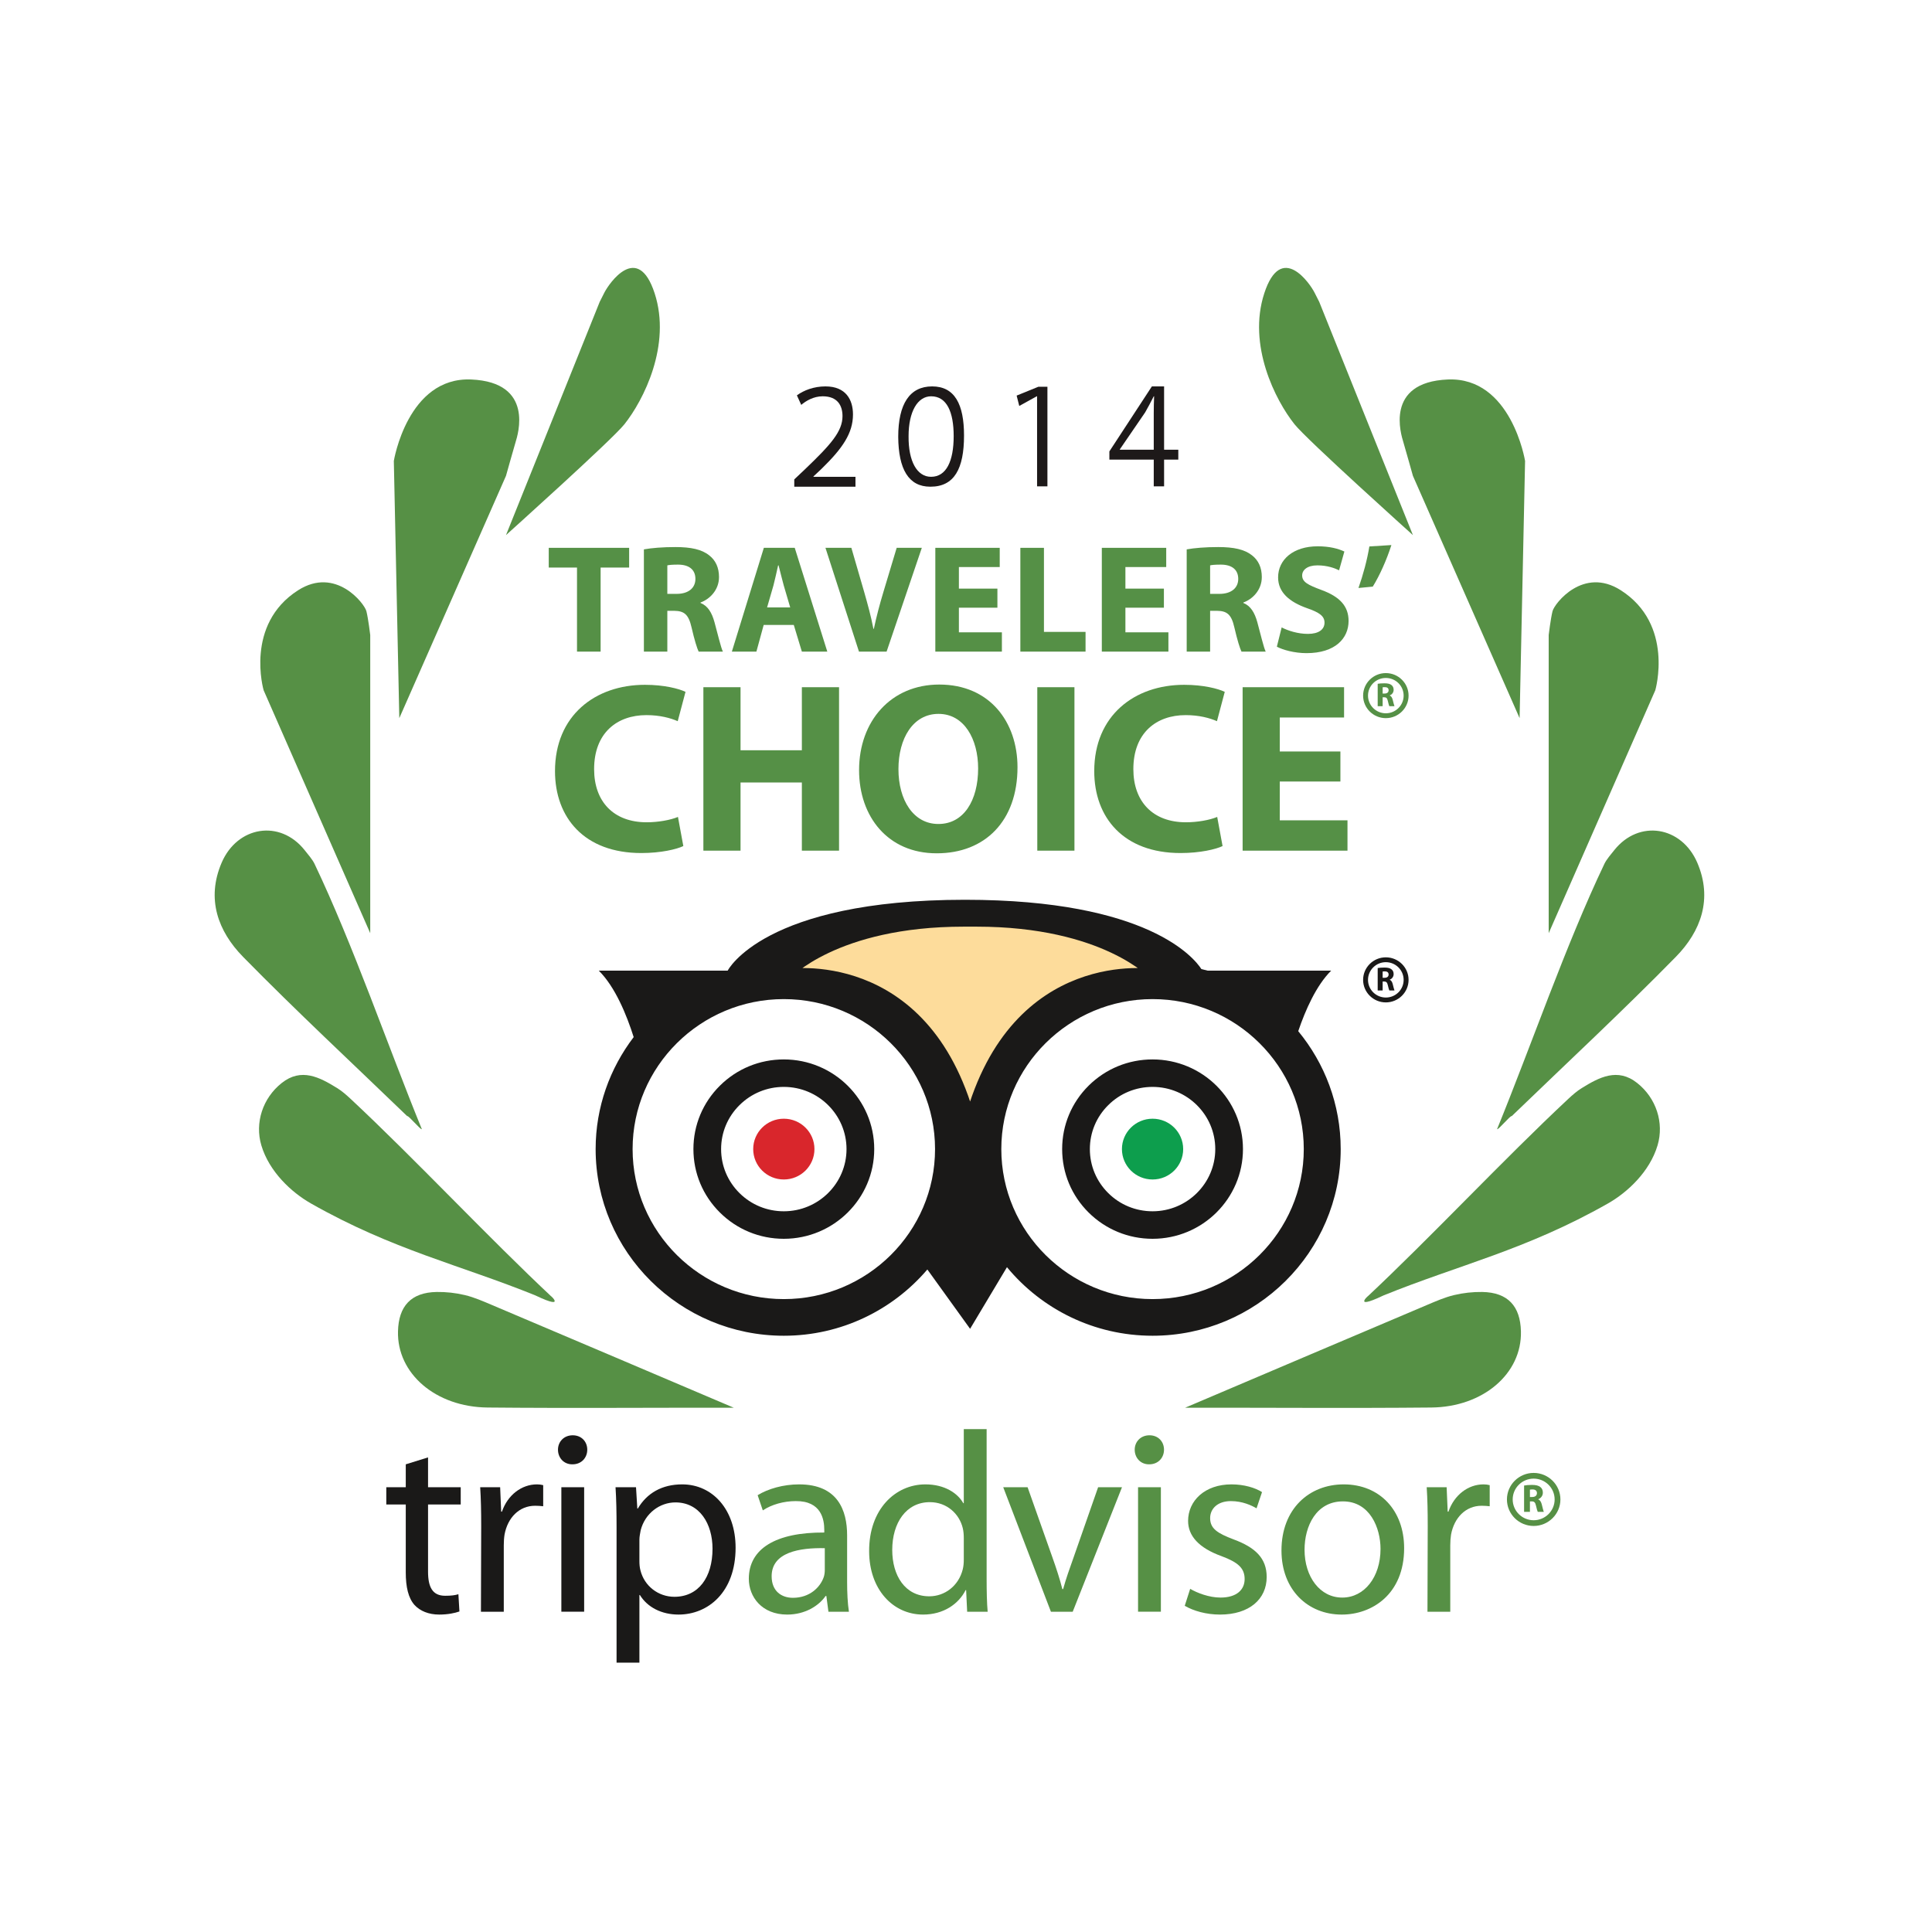 <?xml version="1.0" encoding="UTF-8" standalone="no"?>
<svg width="90px" height="90px" viewBox="0 0 90 90" version="1.1" xmlns="http://www.w3.org/2000/svg" xmlns:xlink="http://www.w3.org/1999/xlink">
    <!-- Generator: Sketch 3.6.1 (26313) - http://www.bohemiancoding.com/sketch -->
    <title>aventura-awards-02</title>
    <desc>Created with Sketch.</desc>
    <defs></defs>
    <g id="kit" stroke="none" stroke-width="1" fill="none" fill-rule="evenodd">
        <g id="aventura-awards-02">
            <g id="trip-advisor" transform="translate(10, 12)">
                <path d="M12.72,53.568 C10.289,53.546 8.492,51.979 8.54,50.022 C8.568,48.847 9.145,48.206 10.34,48.185 C10.779,48.178 11.228,48.228 11.655,48.33 C12.085,48.432 12.498,48.614 12.906,48.787 C16.667,50.379 20.426,51.98 24.184,53.578 C20.363,53.571 16.541,53.605 12.72,53.568" id="Fill-1" fill="#569045"></path>
                <path d="M14.939,48.345 C11.446,46.927 8.305,46.23 4.49,44.064 C3.574,43.545 2.538,42.578 2.174,41.354 C1.863,40.305 2.237,39.152 3.124,38.45 C4.035,37.728 4.889,38.182 5.706,38.687 C5.932,38.826 6.135,39.006 6.33,39.187 C9.347,42.004 12.731,45.633 15.746,48.454 C15.392,48.121 16.592,49.133 14.939,48.345" id="Fill-2" fill="#569045"></path>
                <path d="M8.966,39.991 C6.411,37.526 3.809,35.107 1.324,32.575 C0.154,31.382 -0.398,29.874 0.325,28.188 C1.055,26.488 3.039,26.156 4.191,27.603 C4.329,27.775 4.553,28.036 4.648,28.233 C6.446,32 8.07,36.731 9.651,40.601 C9.586,40.638 9.032,39.953 8.966,39.991" id="Fill-3" fill="#569045"></path>
                <path d="M17.937,2.06 L13.571,12.927 C13.571,12.927 18.511,8.49 19.087,7.764 C19.978,6.646 21.283,4.078 20.496,1.663 C19.709,-0.751 18.366,1.208 18.151,1.636 L17.937,2.06" id="Fill-4" fill="#569045"></path>
                <path d="M13.571,10.167 L8.601,21.454 L8.346,9.473 C8.346,9.473 8.984,5.552 11.948,5.678 C14.912,5.804 14.116,8.272 14.02,8.588 C13.924,8.905 13.571,10.167 13.571,10.167" id="Fill-5" fill="#569045"></path>
                <path d="M7.247,17.581 L7.247,31.471 L2.281,20.155 C2.281,20.155 1.385,17.091 3.891,15.494 C5.638,14.381 6.979,16.115 7.068,16.471 C7.157,16.826 7.247,17.581 7.247,17.581" id="Fill-6" fill="#569045"></path>
                <path d="M56.67,53.568 C59.102,53.546 60.899,51.979 60.851,50.022 C60.823,48.847 60.245,48.206 59.05,48.185 C58.612,48.178 58.162,48.228 57.735,48.33 C57.306,48.432 56.893,48.614 56.484,48.787 C52.724,50.379 48.965,51.98 45.206,53.578 C49.027,53.571 52.849,53.605 56.67,53.568" id="Fill-7" fill="#569045"></path>
                <path d="M54.452,48.345 C57.944,46.927 61.085,46.23 64.901,44.064 C65.817,43.545 66.853,42.578 67.216,41.354 C67.528,40.305 67.154,39.152 66.266,38.45 C65.356,37.728 64.501,38.182 63.685,38.687 C63.459,38.826 63.255,39.006 63.06,39.187 C60.044,42.004 56.659,45.633 53.645,48.454 C53.999,48.121 52.798,49.133 54.452,48.345" id="Fill-8" fill="#569045"></path>
                <path d="M60.425,39.991 C62.979,37.526 65.582,35.107 68.066,32.575 C69.237,31.382 69.789,29.874 69.066,28.188 C68.336,26.488 66.352,26.156 65.199,27.603 C65.061,27.775 64.837,28.036 64.743,28.233 C62.945,32 61.32,36.731 59.739,40.601 C59.805,40.638 60.359,39.953 60.425,39.991" id="Fill-9" fill="#569045"></path>
                <path d="M51.454,2.06 L55.819,12.927 C55.819,12.927 50.88,8.49 50.304,7.764 C49.412,6.646 48.107,4.078 48.895,1.663 C49.682,-0.751 51.025,1.208 51.239,1.636 L51.454,2.06" id="Fill-10" fill="#569045"></path>
                <path d="M55.819,10.167 L60.789,21.454 L61.044,9.473 C61.044,9.473 60.407,5.552 57.443,5.678 C54.478,5.804 55.275,8.272 55.371,8.588 C55.466,8.905 55.819,10.167 55.819,10.167" id="Fill-11" fill="#569045"></path>
                <path d="M62.144,17.581 L62.144,31.471 L67.11,20.155 C67.11,20.155 68.005,17.091 65.499,15.494 C63.753,14.381 62.412,16.115 62.323,16.471 C62.234,16.826 62.144,17.581 62.144,17.581" id="Fill-12" fill="#569045"></path>
                <path d="M9.94,55.891 L9.94,57.28 L11.462,57.28 L11.462,58.084 L9.94,58.084 L9.94,61.212 C9.94,61.93 10.145,62.337 10.737,62.337 C11.028,62.337 11.196,62.313 11.354,62.265 L11.402,63.068 C11.196,63.141 10.87,63.213 10.459,63.213 C9.964,63.213 9.566,63.044 9.312,62.769 C9.022,62.446 8.902,61.93 8.902,61.246 L8.902,58.084 L7.995,58.084 L7.995,57.28 L8.902,57.28 L8.902,56.214 L9.94,55.891" id="Fill-13" fill="#1A1918"></path>
                <path d="M12.416,59.09 C12.416,58.407 12.404,57.819 12.369,57.28 L13.299,57.28 L13.347,58.418 L13.383,58.418 C13.648,57.64 14.301,57.148 15.013,57.148 C15.123,57.148 15.207,57.16 15.304,57.184 L15.304,58.167 C15.183,58.154 15.074,58.144 14.929,58.144 C14.18,58.144 13.648,58.706 13.504,59.484 C13.479,59.641 13.468,59.809 13.468,59.988 L13.468,63.081 L12.404,63.081 L12.416,59.09" id="Fill-14" fill="#1A1918"></path>
                <path d="M16.657,56.214 C16.257,56.214 15.993,55.903 15.993,55.532 C15.993,55.16 16.27,54.861 16.68,54.861 C17.091,54.861 17.357,55.16 17.357,55.532 C17.357,55.903 17.091,56.214 16.669,56.214 L16.657,56.214 L16.657,56.214 Z M16.15,57.28 L17.212,57.28 L17.212,63.08 L16.15,63.08 L16.15,57.28 Z" id="Fill-15" fill="#1A1918"></path>
                <path d="M18.722,59.174 C18.722,58.43 18.71,57.831 18.674,57.28 L19.628,57.28 L19.689,58.275 L19.712,58.275 C20.135,57.556 20.836,57.148 21.779,57.148 C23.204,57.148 24.267,58.335 24.267,60.096 C24.267,62.182 22.975,63.213 21.61,63.213 C20.824,63.213 20.16,62.876 19.809,62.302 L19.786,62.302 L19.786,65.452 L18.722,65.452 L18.722,59.174 L18.722,59.174 Z M19.786,60.721 C19.786,60.864 19.797,61.02 19.834,61.152 C20.015,61.883 20.667,62.385 21.416,62.385 C22.54,62.385 23.192,61.475 23.192,60.144 C23.192,58.981 22.588,57.988 21.465,57.988 C20.739,57.988 20.051,58.49 19.846,59.282 C19.821,59.425 19.786,59.581 19.786,59.714 L19.786,60.721 L19.786,60.721 Z" id="Fill-16" fill="#1A1918"></path>
                <path d="M29.462,61.691 C29.462,62.193 29.485,62.685 29.546,63.081 L28.592,63.081 L28.495,62.348 L28.459,62.348 C28.144,62.804 27.505,63.213 26.671,63.213 C25.487,63.213 24.883,62.385 24.883,61.546 C24.883,60.144 26.139,59.377 28.398,59.391 L28.398,59.269 C28.398,58.791 28.266,57.916 27.069,57.927 C26.514,57.927 25.946,58.084 25.535,58.36 L25.294,57.652 C25.777,57.353 26.49,57.148 27.226,57.148 C29.027,57.148 29.462,58.36 29.462,59.521 L29.462,61.691 L29.462,61.691 Z M28.422,60.12 C27.263,60.096 25.946,60.301 25.946,61.427 C25.946,62.122 26.405,62.432 26.937,62.432 C27.709,62.432 28.206,61.954 28.375,61.462 C28.41,61.354 28.422,61.236 28.422,61.127 L28.422,60.12 L28.422,60.12 Z" id="Fill-17" fill="#569045"></path>
                <path d="M35.961,54.573 L35.961,61.584 C35.961,62.098 35.972,62.685 36.009,63.081 L35.054,63.081 L35.006,62.074 L34.982,62.074 C34.656,62.72 33.955,63.213 33.001,63.213 C31.587,63.213 30.488,62.025 30.488,60.264 C30.477,58.323 31.696,57.148 33.109,57.148 C34.016,57.148 34.619,57.568 34.874,58.024 L34.897,58.024 L34.897,54.573 L35.961,54.573 L35.961,54.573 Z M34.897,59.641 C34.897,59.498 34.885,59.329 34.849,59.185 C34.692,58.526 34.113,57.976 33.315,57.976 C32.216,57.976 31.564,58.935 31.564,60.204 C31.564,61.39 32.156,62.362 33.291,62.362 C34.004,62.362 34.656,61.883 34.849,61.104 C34.885,60.959 34.897,60.815 34.897,60.649 L34.897,59.641 L34.897,59.641 Z" id="Fill-18" fill="#569045"></path>
                <path d="M37.869,57.28 L39.018,60.527 C39.21,61.067 39.367,61.546 39.488,62.025 L39.525,62.025 C39.657,61.546 39.826,61.067 40.02,60.527 L41.155,57.28 L42.267,57.28 L39.971,63.081 L38.956,63.081 L36.734,57.28 L37.869,57.28" id="Fill-19" fill="#569045"></path>
                <path d="M43.523,56.214 C43.124,56.214 42.859,55.903 42.859,55.532 C42.859,55.16 43.137,54.861 43.547,54.861 C43.958,54.861 44.224,55.16 44.224,55.532 C44.224,55.903 43.958,56.214 43.535,56.214 L43.523,56.214 L43.523,56.214 Z M43.015,57.28 L44.078,57.28 L44.078,63.08 L43.015,63.08 L43.015,57.28 Z" id="Fill-20" fill="#569045"></path>
                <path d="M45.443,62.014 C45.769,62.206 46.326,62.421 46.856,62.421 C47.617,62.421 47.98,62.049 47.98,61.559 C47.98,61.055 47.679,60.78 46.905,60.492 C45.843,60.109 45.346,59.545 45.346,58.85 C45.346,57.916 46.12,57.148 47.365,57.148 C47.957,57.148 48.475,57.306 48.79,57.508 L48.535,58.264 C48.306,58.131 47.883,57.927 47.34,57.927 C46.712,57.927 46.373,58.288 46.373,58.719 C46.373,59.21 46.712,59.425 47.473,59.714 C48.475,60.085 49.007,60.587 49.007,61.462 C49.007,62.494 48.198,63.213 46.833,63.213 C46.192,63.213 45.6,63.044 45.19,62.804 L45.443,62.014" id="Fill-21" fill="#569045"></path>
                <path d="M52.499,63.213 C50.928,63.213 49.696,62.062 49.696,60.228 C49.696,58.288 50.988,57.148 52.595,57.148 C54.274,57.148 55.41,58.36 55.41,60.12 C55.41,62.278 53.9,63.213 52.51,63.213 L52.499,63.213 L52.499,63.213 Z M52.534,62.421 C53.549,62.421 54.31,61.475 54.31,60.155 C54.31,59.174 53.815,57.94 52.559,57.94 C51.314,57.94 50.771,59.09 50.771,60.193 C50.771,61.462 51.495,62.421 52.522,62.421 L52.534,62.421 L52.534,62.421 Z" id="Fill-22" fill="#569045"></path>
                <path d="M56.509,59.09 C56.509,58.407 56.497,57.819 56.461,57.28 L57.39,57.28 L57.439,58.418 L57.475,58.418 C57.741,57.64 58.393,57.148 59.106,57.148 C59.215,57.148 59.3,57.16 59.396,57.184 L59.396,58.167 C59.275,58.154 59.166,58.144 59.021,58.144 C58.273,58.144 57.741,58.706 57.596,59.484 C57.572,59.641 57.559,59.809 57.559,59.988 L57.559,63.081 L56.497,63.081 L56.509,59.09" id="Fill-23" fill="#569045"></path>
                <path d="M60.998,57.202 C61.087,57.184 61.216,57.173 61.365,57.173 C61.545,57.173 61.672,57.202 61.759,57.275 C61.832,57.332 61.872,57.42 61.872,57.535 C61.872,57.692 61.762,57.801 61.657,57.84 L61.657,57.845 C61.742,57.88 61.789,57.961 61.82,58.075 C61.858,58.217 61.893,58.382 61.918,58.429 L61.635,58.429 C61.617,58.393 61.586,58.291 61.552,58.139 C61.518,57.982 61.465,57.94 61.351,57.94 L61.27,57.94 L61.27,58.429 L60.998,58.429 L60.998,57.202 L60.998,57.202 Z M61.27,57.736 L61.379,57.736 C61.516,57.736 61.597,57.665 61.597,57.556 C61.597,57.445 61.522,57.384 61.395,57.384 C61.328,57.384 61.29,57.388 61.27,57.394 L61.27,57.736 L61.27,57.736 Z" id="Fill-24" fill="#569045"></path>
                <path d="M60.199,57.85 C60.199,58.531 60.757,59.085 61.444,59.085 C62.13,59.085 62.69,58.531 62.69,57.85 C62.69,57.169 62.13,56.614 61.444,56.614 C60.757,56.614 60.199,57.169 60.199,57.85 L60.199,57.85 Z M60.467,57.85 C60.467,57.314 60.905,56.88 61.444,56.88 C61.982,56.88 62.421,57.314 62.421,57.85 C62.421,58.383 61.982,58.819 61.444,58.819 C60.905,58.819 60.467,58.383 60.467,57.85 L60.467,57.85 Z" id="Fill-25" fill="#569045"></path>
                <path d="M54.178,19.853 C54.254,19.84 54.364,19.831 54.489,19.831 C54.643,19.831 54.751,19.853 54.824,19.915 C54.888,19.965 54.921,20.039 54.921,20.137 C54.921,20.271 54.828,20.362 54.739,20.395 L54.739,20.4 C54.811,20.43 54.851,20.5 54.877,20.596 C54.909,20.718 54.94,20.857 54.96,20.898 L54.72,20.898 C54.705,20.867 54.679,20.781 54.65,20.65 C54.621,20.518 54.575,20.481 54.479,20.481 L54.409,20.481 L54.409,20.898 L54.178,20.898 L54.178,19.853 L54.178,19.853 Z M54.409,20.308 L54.502,20.308 C54.619,20.308 54.687,20.247 54.687,20.155 C54.687,20.059 54.623,20.01 54.516,20.01 C54.459,20.01 54.427,20.013 54.409,20.017 L54.409,20.308 L54.409,20.308 Z" id="Fill-26" fill="#559046"></path>
                <path d="M53.499,20.405 C53.499,20.983 53.974,21.454 54.557,21.454 C55.141,21.454 55.617,20.983 55.617,20.405 C55.617,19.825 55.141,19.355 54.557,19.355 C53.974,19.355 53.499,19.825 53.499,20.405 L53.499,20.405 Z M53.727,20.405 C53.727,19.949 54.099,19.582 54.557,19.582 C55.016,19.582 55.387,19.949 55.387,20.405 C55.387,20.858 55.016,21.228 54.557,21.228 C54.099,21.228 53.727,20.858 53.727,20.405 L53.727,20.405 Z" id="Fill-27" fill="#559046"></path>
                <path d="M54.178,33.095 C54.254,33.082 54.364,33.073 54.489,33.073 C54.643,33.073 54.751,33.095 54.824,33.158 C54.888,33.207 54.921,33.281 54.921,33.378 C54.921,33.512 54.828,33.605 54.739,33.638 L54.739,33.642 C54.811,33.672 54.851,33.74 54.877,33.837 C54.909,33.959 54.94,34.097 54.96,34.139 L54.72,34.139 C54.705,34.109 54.679,34.022 54.65,33.893 C54.621,33.759 54.575,33.725 54.479,33.722 L54.409,33.722 L54.409,34.139 L54.178,34.139 L54.178,33.095 L54.178,33.095 Z M54.409,33.549 L54.502,33.549 C54.619,33.549 54.687,33.49 54.687,33.397 C54.687,33.302 54.623,33.25 54.516,33.25 C54.459,33.25 54.427,33.255 54.409,33.258 L54.409,33.549 L54.409,33.549 Z" id="Fill-28" fill="#1A1918"></path>
                <path d="M53.499,33.646 C53.499,34.225 53.974,34.696 54.557,34.696 C55.141,34.696 55.617,34.225 55.617,33.646 C55.617,33.067 55.141,32.596 54.557,32.596 C53.974,32.596 53.499,33.067 53.499,33.646 L53.499,33.646 Z M53.727,33.646 C53.727,33.192 54.099,32.822 54.557,32.822 C55.016,32.822 55.387,33.192 55.387,33.646 C55.387,34.101 55.016,34.469 54.557,34.469 C54.099,34.469 53.727,34.101 53.727,33.646 L53.727,33.646 Z" id="Fill-29" fill="#1A1918"></path>
                <path d="M16.879,14.439 L15.563,14.439 L15.563,13.52 L19.308,13.52 L19.308,14.439 L17.979,14.439 L17.979,18.355 L16.879,18.355 L16.879,14.439" id="Fill-34" fill="#559046"></path>
                <path d="M19.995,13.592 C20.349,13.527 20.87,13.484 21.463,13.484 C22.186,13.484 22.692,13.592 23.038,13.871 C23.335,14.101 23.494,14.439 23.494,14.882 C23.494,15.493 23.053,15.916 22.633,16.067 L22.633,16.088 C22.974,16.223 23.162,16.539 23.284,16.985 C23.437,17.537 23.581,18.167 23.675,18.355 L22.546,18.355 C22.475,18.21 22.352,17.823 22.215,17.227 C22.077,16.618 21.868,16.461 21.411,16.454 L21.087,16.454 L21.087,18.355 L19.995,18.355 L19.995,13.592 L19.995,13.592 Z M21.087,15.665 L21.52,15.665 C22.07,15.665 22.395,15.391 22.395,14.968 C22.395,14.53 22.091,14.302 21.585,14.302 C21.318,14.302 21.167,14.317 21.087,14.337 L21.087,15.665 L21.087,15.665 Z" id="Fill-35" fill="#559046"></path>
                <path d="M25.575,17.113 L25.236,18.355 L24.093,18.355 L25.583,13.52 L27.022,13.52 L28.539,18.355 L27.354,18.355 L26.978,17.113 L25.575,17.113 L25.575,17.113 Z M26.811,16.296 L26.509,15.27 C26.429,14.983 26.342,14.616 26.269,14.337 L26.248,14.337 C26.183,14.624 26.104,14.989 26.031,15.27 L25.734,16.296 L26.811,16.296 L26.811,16.296 Z" id="Fill-36" fill="#559046"></path>
                <path d="M30.014,18.355 L28.453,13.52 L29.66,13.52 L30.253,15.563 C30.419,16.145 30.571,16.689 30.687,17.292 L30.708,17.292 C30.831,16.711 30.983,16.137 31.15,15.585 L31.771,13.52 L32.942,13.52 L31.301,18.355 L30.014,18.355" id="Fill-37" fill="#559046"></path>
                <path d="M36.463,16.309 L34.669,16.309 L34.669,17.456 L36.672,17.456 L36.672,18.355 L33.571,18.355 L33.571,13.52 L36.571,13.52 L36.571,14.415 L34.669,14.415 L34.669,15.42 L36.463,15.42 L36.463,16.309" id="Fill-38" fill="#559046"></path>
                <path d="M37.532,13.52 L38.631,13.52 L38.631,17.436 L40.569,17.436 L40.569,18.355 L37.532,18.355 L37.532,13.52" id="Fill-39" fill="#559046"></path>
                <path d="M44.219,16.309 L42.426,16.309 L42.426,17.456 L44.429,17.456 L44.429,18.355 L41.327,18.355 L41.327,13.52 L44.327,13.52 L44.327,14.415 L42.426,14.415 L42.426,15.42 L44.219,15.42 L44.219,16.309" id="Fill-40" fill="#559046"></path>
                <path d="M45.281,13.592 C45.636,13.527 46.157,13.484 46.75,13.484 C47.472,13.484 47.978,13.592 48.325,13.871 C48.621,14.101 48.78,14.439 48.78,14.882 C48.78,15.493 48.34,15.916 47.92,16.067 L47.92,16.088 C48.259,16.223 48.448,16.539 48.571,16.985 C48.722,17.537 48.867,18.167 48.962,18.355 L47.833,18.355 C47.761,18.21 47.639,17.823 47.501,17.227 C47.364,16.618 47.153,16.461 46.698,16.454 L46.372,16.454 L46.372,18.355 L45.281,18.355 L45.281,13.592 L45.281,13.592 Z M46.372,15.665 L46.806,15.665 C47.356,15.665 47.682,15.391 47.682,14.968 C47.682,14.53 47.378,14.302 46.872,14.302 C46.604,14.302 46.452,14.317 46.372,14.337 L46.372,15.665 L46.372,15.665 Z" id="Fill-41" fill="#559046"></path>
                <path d="M49.705,17.227 C49.994,17.379 50.457,17.529 50.927,17.529 C51.433,17.529 51.701,17.321 51.701,17.005 C51.701,16.703 51.47,16.532 50.883,16.33 C50.074,16.043 49.539,15.6 49.539,14.898 C49.539,14.073 50.24,13.449 51.383,13.449 C51.939,13.449 52.336,13.557 52.626,13.692 L52.38,14.567 C52.192,14.473 51.838,14.337 51.368,14.337 C50.891,14.337 50.66,14.559 50.66,14.804 C50.66,15.113 50.927,15.248 51.563,15.485 C52.423,15.801 52.822,16.245 52.822,16.927 C52.822,17.736 52.2,18.426 50.862,18.426 C50.306,18.426 49.756,18.275 49.481,18.125 L49.705,17.227" id="Fill-42" fill="#559046"></path>
                <path d="M54.817,13.391 C54.592,14.085 54.281,14.79 53.949,15.327 L53.283,15.391 C53.5,14.774 53.688,14.085 53.79,13.456 L54.817,13.391" id="Fill-43" fill="#559046"></path>
                <path d="M21.832,27.413 C21.525,27.56 20.796,27.738 19.874,27.738 C17.22,27.738 15.854,26.09 15.854,23.921 C15.854,21.336 17.721,19.901 20.044,19.901 C20.944,19.901 21.627,20.082 21.934,20.229 L21.571,21.595 C21.229,21.447 20.739,21.313 20.113,21.313 C18.747,21.313 17.676,22.137 17.676,23.83 C17.676,25.344 18.586,26.305 20.124,26.305 C20.659,26.305 21.229,26.203 21.582,26.056 L21.832,27.413" id="Fill-44" fill="#559046"></path>
                <path d="M24.497,20.013 L24.497,22.95 L27.354,22.95 L27.354,20.013 L29.086,20.013 L29.086,27.627 L27.354,27.627 L27.354,24.451 L24.497,24.451 L24.497,27.627 L22.766,27.627 L22.766,20.013 L24.497,20.013" id="Fill-45" fill="#559046"></path>
                <path d="M33.629,27.75 C31.363,27.75 30.019,26.045 30.019,23.876 C30.019,21.595 31.5,19.889 33.755,19.889 C36.111,19.889 37.399,21.64 37.399,23.74 C37.399,26.247 35.884,27.75 33.641,27.75 L33.629,27.75 L33.629,27.75 Z M33.72,26.384 C34.894,26.384 35.565,25.288 35.565,23.797 C35.565,22.431 34.916,21.255 33.72,21.255 C32.525,21.255 31.853,22.407 31.853,23.83 C31.853,25.266 32.547,26.384 33.709,26.384 L33.72,26.384 L33.72,26.384 Z" id="Fill-46" fill="#559046"></path>
                <path d="M38.321,20.013 L40.052,20.013 L40.052,27.627 L38.321,27.627 L38.321,20.013 Z" id="Fill-47" fill="#559046"></path>
                <path d="M46.952,27.413 C46.645,27.56 45.916,27.738 44.994,27.738 C42.341,27.738 40.974,26.09 40.974,23.921 C40.974,21.336 42.842,19.901 45.164,19.901 C46.064,19.901 46.747,20.082 47.054,20.229 L46.691,21.595 C46.349,21.447 45.859,21.313 45.233,21.313 C43.867,21.313 42.796,22.137 42.796,23.83 C42.796,25.344 43.707,26.305 45.244,26.305 C45.779,26.305 46.349,26.203 46.702,26.056 L46.952,27.413" id="Fill-48" fill="#559046"></path>
                <path d="M52.441,24.406 L49.617,24.406 L49.617,26.214 L52.771,26.214 L52.771,27.627 L47.886,27.627 L47.886,20.013 L52.612,20.013 L52.612,21.424 L49.617,21.424 L49.617,23.007 L52.441,23.007 L52.441,24.406" id="Fill-49" fill="#559046"></path>
                <path d="M25.087,41.529 C25.087,42.312 25.725,42.945 26.513,42.945 C27.301,42.945 27.94,42.312 27.94,41.529 C27.94,40.748 27.301,40.114 26.513,40.114 C25.725,40.114 25.087,40.748 25.087,41.529" id="Fill-50" fill="#D9262C"></path>
                <path d="M42.264,41.529 C42.264,42.312 42.903,42.945 43.691,42.945 C44.479,42.945 45.117,42.312 45.117,41.529 C45.117,40.748 44.479,40.114 43.691,40.114 C42.903,40.114 42.264,40.748 42.264,41.529" id="Fill-51" fill="#0D9E4D"></path>
                <path d="M23.536,38.575 C22.74,39.364 22.302,40.414 22.302,41.529 C22.302,42.646 22.74,43.695 23.536,44.484 C24.33,45.272 25.388,45.708 26.513,45.708 C28.835,45.708 30.725,43.834 30.725,41.529 C30.725,39.226 28.835,37.352 26.513,37.352 C25.388,37.352 24.33,37.787 23.536,38.575 L23.536,38.575 Z M24.448,43.578 C23.896,43.031 23.592,42.303 23.592,41.529 C23.592,40.757 23.896,40.028 24.448,39.482 C25,38.934 25.733,38.632 26.513,38.632 C28.123,38.632 29.434,39.931 29.434,41.529 C29.434,43.126 28.123,44.426 26.513,44.426 C25.733,44.426 25,44.125 24.448,43.578 L24.448,43.578 Z" id="Fill-52" fill="#1A1918"></path>
                <path d="M40.712,38.575 C39.917,39.364 39.479,40.414 39.479,41.529 C39.479,42.646 39.917,43.695 40.712,44.484 C41.508,45.272 42.566,45.708 43.691,45.708 C46.013,45.708 47.902,43.834 47.902,41.529 C47.902,39.226 46.013,37.352 43.691,37.352 C42.566,37.352 41.508,37.787 40.712,38.575 L40.712,38.575 Z M41.626,43.578 C41.074,43.031 40.77,42.303 40.77,41.529 C40.77,40.757 41.074,40.028 41.626,39.482 C42.176,38.934 42.91,38.632 43.691,38.632 C45.301,38.632 46.612,39.931 46.612,41.529 C46.612,43.126 45.301,44.426 43.691,44.426 C42.91,44.426 42.176,44.125 41.626,43.578 L41.626,43.578 Z" id="Fill-53" fill="#1A1918"></path>
                <path d="M50.477,36.036 C50.808,35.06 51.313,33.91 52.011,33.216 L46.256,33.216 C46.16,33.188 46.061,33.167 45.964,33.142 C45.651,32.655 43.511,29.915 34.953,29.915 C25.562,29.915 23.898,33.216 23.898,33.216 L17.894,33.216 C18.661,33.976 19.193,35.284 19.519,36.312 C18.412,37.766 17.747,39.571 17.747,41.529 C17.747,46.324 21.68,50.224 26.513,50.224 C29.192,50.224 31.591,49.022 33.2,47.137 L35.191,49.901 L36.908,47.03 C38.517,48.978 40.959,50.224 43.691,50.224 C48.523,50.224 52.455,46.324 52.455,41.529 C52.455,39.448 51.712,37.535 50.477,36.036 L50.477,36.036 Z M26.513,48.517 C22.629,48.517 19.469,45.383 19.469,41.529 C19.469,37.677 22.629,34.542 26.513,34.542 C30.398,34.542 33.558,37.677 33.558,41.529 C33.558,45.383 30.398,48.517 26.513,48.517 L26.513,48.517 Z M43.691,48.517 C39.806,48.517 36.645,45.383 36.645,41.529 C36.645,37.677 39.806,34.542 43.691,34.542 C47.575,34.542 50.735,37.677 50.735,41.529 C50.735,45.383 47.575,48.517 43.691,48.517 L43.691,48.517 Z" id="Fill-54" fill="#1A1918"></path>
                <path d="M35.488,30.917 C41.491,30.917 43.75,33.393 43.75,33.393 C43.75,33.393 37.331,32.332 35.191,40.173 C33.051,32.332 26.632,33.393 26.632,33.393 C26.632,33.393 28.891,30.917 34.894,30.917 L35.488,30.917" id="Fill-55" fill="#FDDC9B"></path>
                <path d="M35.488,30.917 C41.491,30.917 43.75,33.393 43.75,33.393 C43.75,33.393 37.331,32.332 35.191,40.173 C33.051,32.332 26.632,33.393 26.632,33.393 C26.632,33.393 28.891,30.917 34.894,30.917 L35.488,30.917 L35.488,30.917 Z" id="Stroke-56" stroke="#1A1918" stroke-width="0.5"></path>
            </g>
            <g id="Page-1" transform="translate(37, 18)" fill="#1D1919">
                <path d="M2.851,4.672 L2.851,4.211 L0.894,4.211 L0.894,4.194 L1.266,3.844 C2.253,2.883 2.735,2.178 2.735,1.306 C2.735,0.628 2.41,-5.55555562e-06 1.452,-5.55555562e-06 C0.912,-5.55555562e-06 0.441,0.183 0.122,0.417 L0.325,0.861 C0.54,0.678 0.894,0.461 1.324,0.461 C2.026,0.461 2.247,0.906 2.247,1.383 C2.247,2.1 1.701,2.711 0.499,3.861 L0,4.333 L0,4.672 L2.851,4.672 Z" id="Fill-1"></path>
                <path d="M6.346,4.672 C7.455,4.672 7.908,3.833 7.908,2.289 C7.908,0.839 7.479,-5.55555562e-06 6.422,-5.55555562e-06 C5.377,-5.55555562e-06 4.843,0.817 4.843,2.35 C4.854,3.856 5.325,4.672 6.335,4.672 L6.346,4.672 Z M6.37,4.211 C5.725,4.211 5.313,3.5 5.325,2.317 C5.325,1.178 5.743,0.461 6.375,0.461 C7.107,0.461 7.426,1.194 7.426,2.317 C7.426,3.478 7.084,4.211 6.375,4.211 L6.37,4.211 Z" id="Fill-3"></path>
                <path d="M11.311,4.656 L11.793,4.656 L11.793,0.017 L11.369,0.017 L10.359,0.428 L10.481,0.911 L11.294,0.461 L11.311,0.461 L11.311,4.656 Z" id="Fill-5"></path>
                <path d="M17.228,4.656 L17.228,3.411 L17.89,3.411 L17.89,2.95 L17.228,2.95 L17.228,-5.55555562e-06 L16.659,-5.55555562e-06 L14.679,3.028 L14.679,3.411 L16.746,3.411 L16.746,4.656 L17.228,4.656 Z M15.166,2.95 L15.166,2.933 L16.345,1.211 C16.479,0.978 16.595,0.756 16.746,0.461 L16.763,0.461 C16.752,0.728 16.746,0.994 16.746,1.256 L16.746,2.95 L15.166,2.95 Z" id="Fill-7"></path>
            </g>
        </g>
    </g>
</svg>